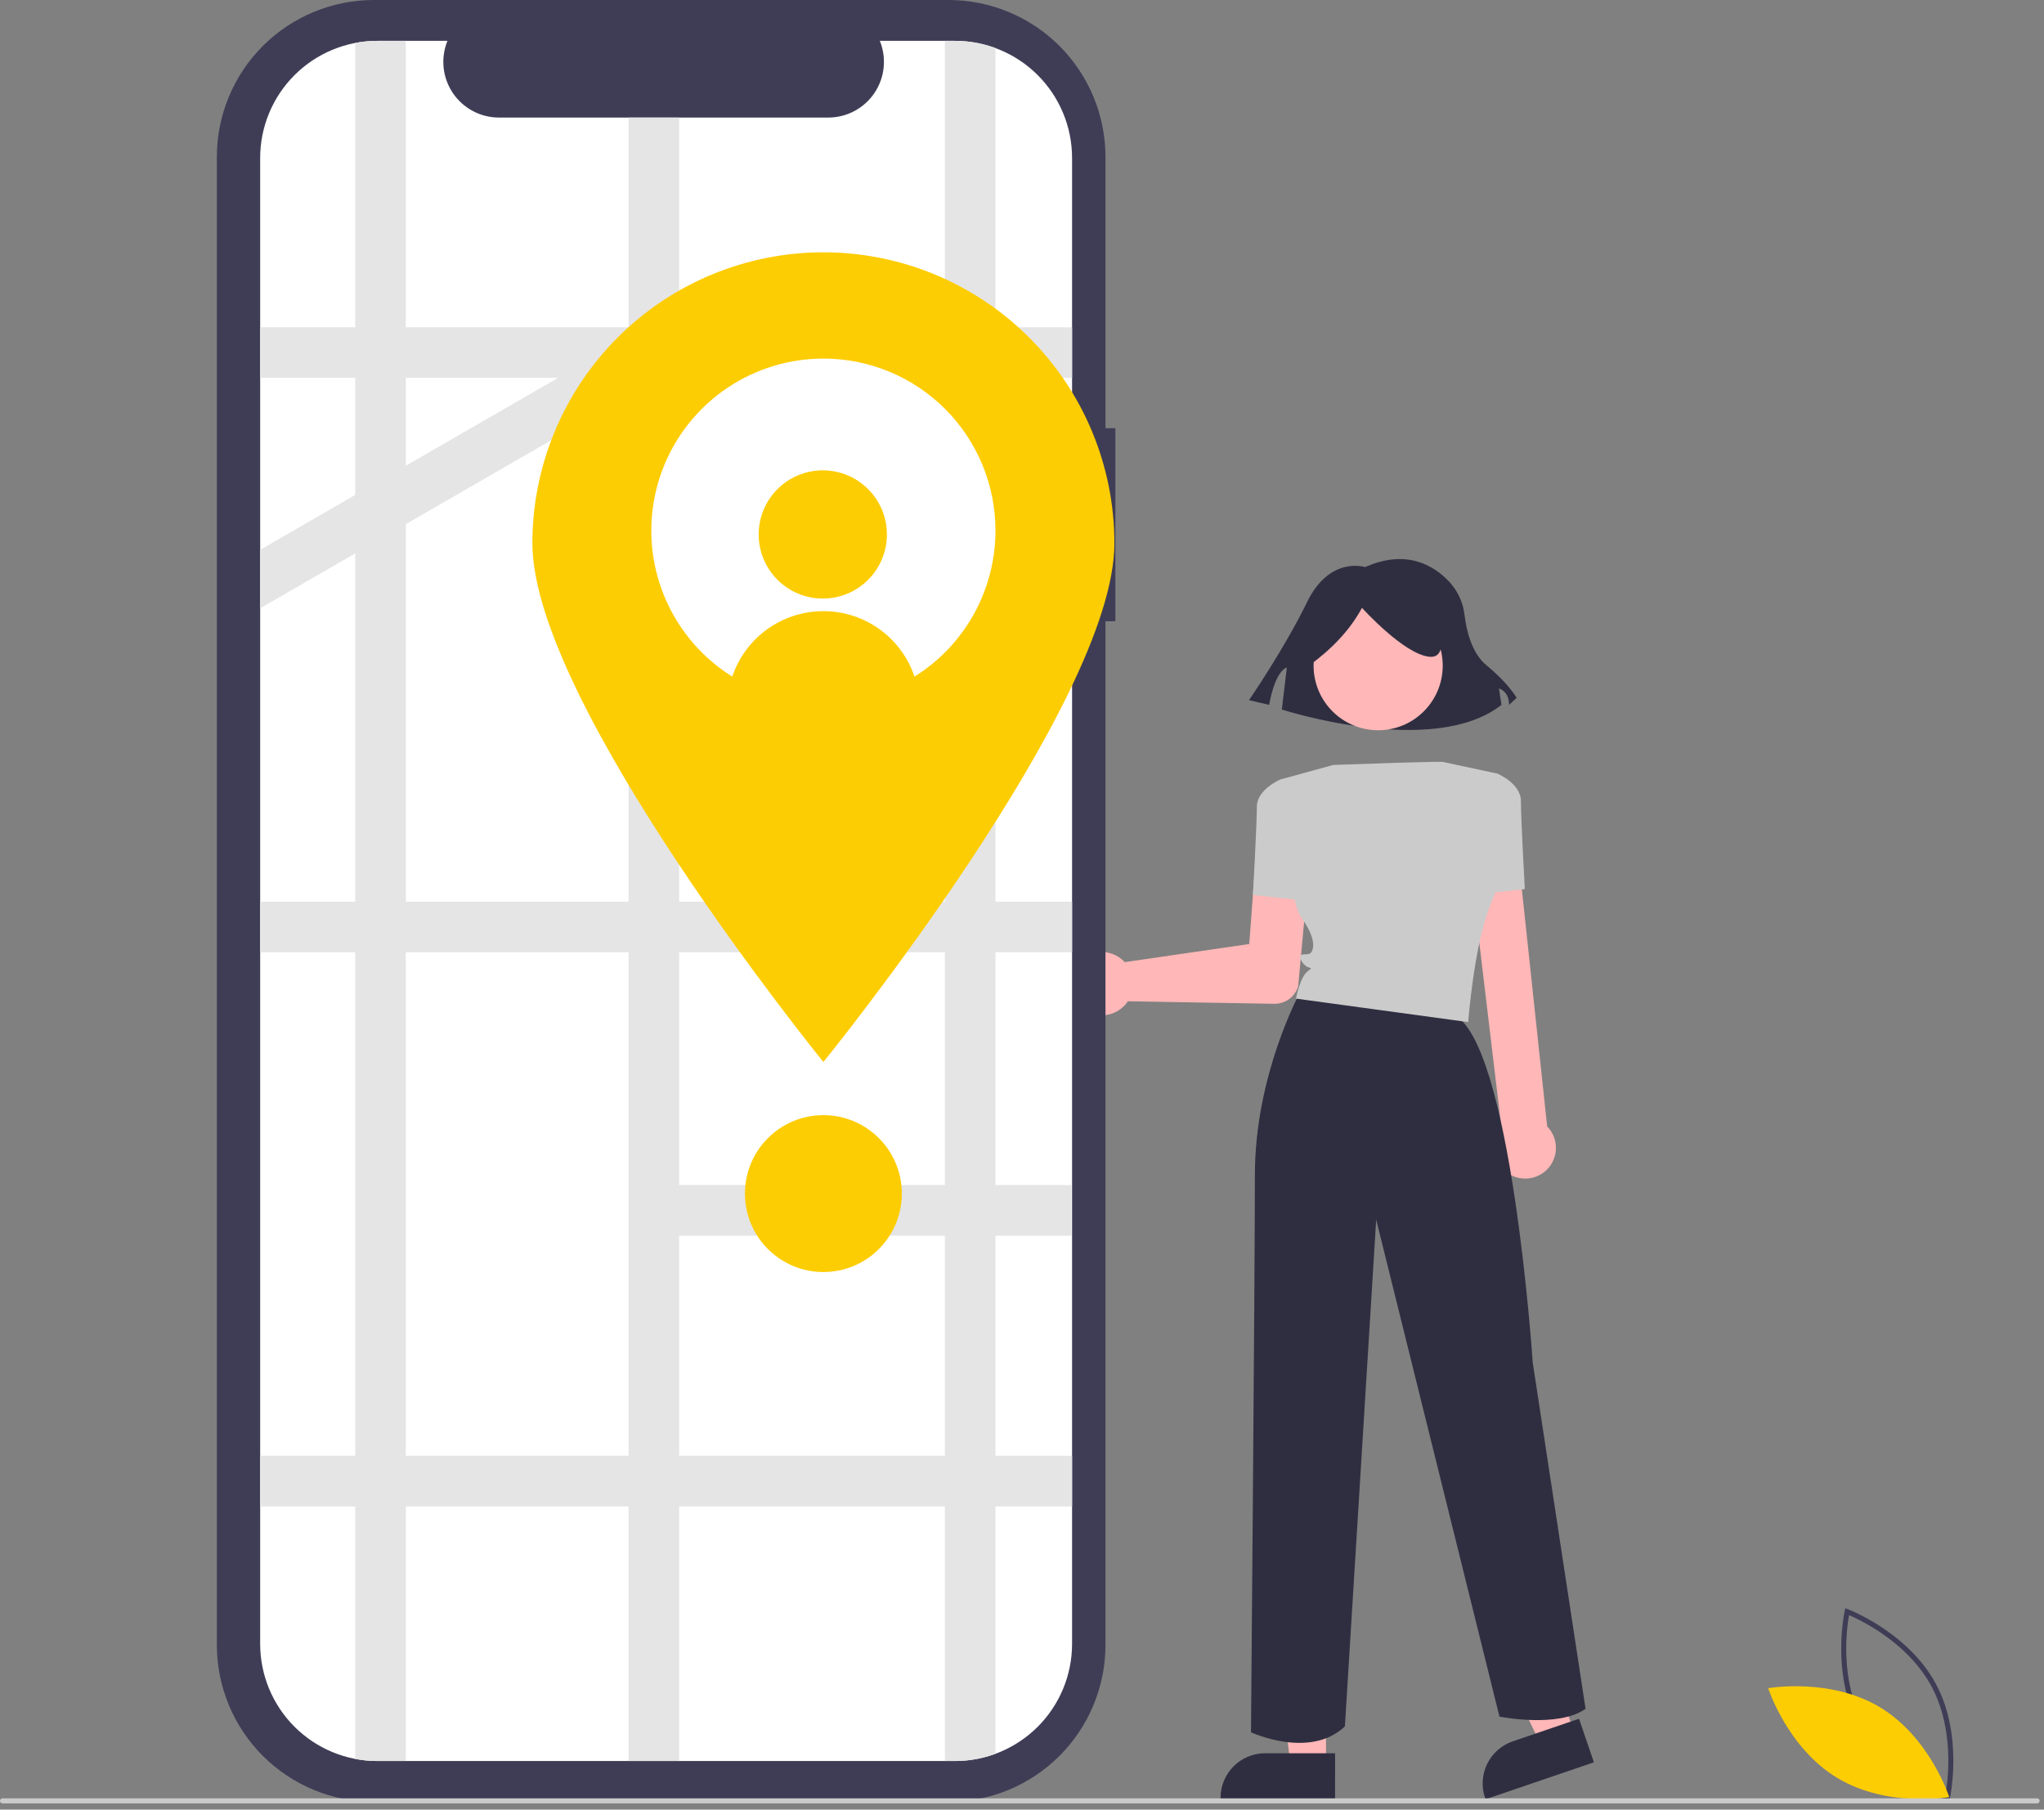 <svg width="288" height="255" viewBox="0 0 288 255" fill="none" xmlns="http://www.w3.org/2000/svg">
<rect x="0" y="0" width="288" height="255" fill="#808080" stroke="none"/>
<g clip-path="url(#clip0_12_959)">
<path d="M274.652 253.782L274.269 253.639C274.185 253.607 265.816 250.401 261.895 243.13C257.975 235.859 259.894 227.105 259.914 227.017L260.004 226.619L260.387 226.762C260.471 226.794 268.84 230 272.761 237.271C276.682 244.542 274.762 253.296 274.742 253.384L274.652 253.782ZM262.523 242.792C265.838 248.939 272.451 252.09 274.127 252.81C274.446 251.014 275.445 243.751 272.133 237.609C268.822 231.469 262.205 228.313 260.529 227.591C260.21 229.388 259.211 236.65 262.523 242.792Z" fill="#3F3D56"/>
<path d="M264.891 240.579C271.937 244.818 274.651 253.238 274.651 253.238C274.651 253.238 265.941 254.785 258.895 250.546C251.849 246.307 249.136 237.888 249.136 237.888C249.136 237.888 257.846 236.341 264.891 240.579Z" fill="#FDCD03"/>
<path d="M151.461 136.191C151.803 135.663 152.252 135.213 152.779 134.87C153.307 134.528 153.901 134.301 154.522 134.204C155.144 134.107 155.778 134.143 156.385 134.308C156.992 134.474 157.557 134.766 158.043 135.165C158.196 135.292 158.34 135.43 158.474 135.577L176.021 133.022L176.997 119.828C177.072 118.816 177.546 117.875 178.314 117.212C179.083 116.549 180.084 116.218 181.096 116.293C182.108 116.368 183.049 116.842 183.712 117.61C184.375 118.379 184.705 119.38 184.631 120.392C184.629 120.415 184.627 120.439 184.625 120.462L182.914 138.976L182.906 139.018C182.683 139.729 182.237 140.35 181.634 140.788C181.03 141.226 180.302 141.458 179.556 141.449L158.918 141.093C158.838 141.215 158.752 141.333 158.659 141.447C158.26 141.933 157.762 142.329 157.199 142.609C156.636 142.889 156.021 143.048 155.392 143.073C154.764 143.099 154.137 142.992 153.553 142.758C152.969 142.525 152.441 142.171 152.003 141.719C151.914 141.628 151.83 141.534 151.751 141.437C151.156 140.705 150.808 139.803 150.756 138.861C150.704 137.919 150.95 136.984 151.461 136.191Z" fill="#FFB7B7"/>
<path d="M186.836 248.689L181.832 248.688L179.451 229.385L186.837 229.386L186.836 248.689Z" fill="#FFB7B7"/>
<path d="M188.112 253.54L171.976 253.539V253.335C171.976 251.669 172.638 250.072 173.816 248.894C174.994 247.716 176.591 247.054 178.257 247.054H178.257L188.113 247.055L188.112 253.54Z" fill="#2F2E41"/>
<path d="M221.806 244.151L217.069 245.767L208.584 228.266L215.575 225.882L221.806 244.151Z" fill="#FFB7B7"/>
<path d="M224.58 248.331L209.307 253.54L209.241 253.346C208.704 251.77 208.814 250.044 209.549 248.549C210.283 247.054 211.581 245.912 213.158 245.374L213.158 245.374L222.486 242.193L224.58 248.331Z" fill="#2F2E41"/>
<path d="M192.347 79.913C192.347 79.913 187.366 78.268 184.164 84.848C180.962 91.428 175.981 98.666 175.981 98.666L178.827 99.324C178.827 99.324 179.539 94.718 181.317 94.06L180.606 99.982C180.606 99.982 201.953 106.891 211.559 99.324L211.204 97.021C211.204 97.021 212.627 97.35 212.627 99.324L213.694 98.337C213.694 98.337 212.627 96.363 209.425 93.731C207.323 92.003 206.601 88.717 206.353 86.662C206.156 84.922 205.41 83.29 204.223 82.004C202.095 79.723 198.217 77.299 192.347 79.913Z" fill="#2F2E41"/>
<path d="M194.183 102.902C199.207 102.902 203.28 98.829 203.28 93.805C203.28 88.78 199.207 84.707 194.183 84.707C189.158 84.707 185.085 88.78 185.085 93.805C185.085 98.829 189.158 102.902 194.183 102.902Z" fill="#FFB7B7"/>
<path d="M182.053 110.394L180.399 109.842C180.399 109.842 177.091 111.221 177.091 113.702C177.091 116.183 176.539 126.108 176.539 126.108L183.983 126.935L182.053 110.394Z" fill="#CBCBCB"/>
<path d="M211.658 164.62C210.972 163.851 210.585 162.862 210.567 161.831C210.549 160.801 210.901 159.799 211.56 159.006L206.916 120.118C206.871 119.201 207.191 118.303 207.807 117.622C208.422 116.941 209.283 116.532 210.2 116.485C211.117 116.437 212.015 116.756 212.698 117.37C213.38 117.985 213.791 118.844 213.84 119.761C213.841 119.774 213.841 119.787 213.842 119.799L217.996 158.729C218.146 158.88 218.285 159.043 218.411 159.215C218.744 159.676 218.983 160.198 219.115 160.751C219.246 161.304 219.268 161.878 219.177 162.439C219.087 163.001 218.887 163.539 218.589 164.023C218.291 164.507 217.9 164.928 217.44 165.261C217.392 165.295 217.343 165.329 217.294 165.362C216.761 165.715 216.156 165.945 215.523 166.037C214.89 166.128 214.244 166.078 213.632 165.891C212.869 165.66 212.185 165.219 211.658 164.62Z" fill="#FFB7B7"/>
<path d="M207.405 126.108L214.849 125.28C214.849 125.28 214.297 115.356 214.297 112.875C214.297 110.394 210.989 109.015 210.989 109.015L209.335 109.567L207.405 126.108Z" fill="#CBCBCB"/>
<path d="M183.156 139.878C183.156 139.878 176.815 151.47 176.815 165.53C176.815 179.59 176.264 244.1 176.264 244.1C176.264 244.1 184.534 247.959 189.496 243.273L193.907 171.871L211.275 241.894C211.275 241.894 219.546 243.548 223.405 240.792L215.962 191.996C215.962 191.996 212.929 146.232 204.659 142.924C196.388 139.616 183.156 139.878 183.156 139.878Z" fill="#2F2E41"/>
<path d="M184.352 93.862C187.573 91.532 190.18 88.847 191.904 85.654C191.904 85.654 197.815 92.221 201.427 92.549C205.039 92.877 201.755 84.669 201.755 84.669L195.188 83.027L188.949 83.683L184.024 86.967L184.352 93.862Z" fill="#2F2E41"/>
<path d="M203.28 107.361C203.28 107.361 203.543 107.22 187.843 107.792L181.272 109.602L180.399 109.842C180.399 109.842 181.226 126.383 183.431 129.416C185.637 132.448 185.085 134.102 184.534 134.378C183.983 134.654 182.604 134.102 183.431 135.481C184.258 136.859 185.361 136.032 184.258 136.859C183.156 137.686 182.604 140.719 182.604 140.719L206.864 144.027C206.864 144.027 207.691 133.275 209.897 127.762C212.102 122.248 212.654 120.043 212.654 120.043L211 109.015L203.28 107.361Z" fill="#CBCBCB"/>
<path d="M157.157 60.337H155.762V22.119C155.762 16.253 153.431 10.627 149.283 6.479C145.135 2.33 139.509 9.45646e-06 133.643 0L52.673 0C46.806 -1.60758e-05 41.18 2.33 37.032 6.479C32.884 10.627 30.553 16.253 30.553 22.119V231.785C30.553 237.652 32.884 243.278 37.032 247.426C41.18 251.574 46.806 253.905 52.673 253.905H133.642C136.547 253.905 139.423 253.333 142.107 252.221C144.791 251.109 147.229 249.48 149.283 247.426C151.337 245.372 152.967 242.934 154.078 240.25C155.19 237.567 155.762 234.69 155.762 231.785V87.541H157.157L157.157 60.337Z" fill="#3F3D56"/>
<path d="M151.054 22.275V231.632C151.056 233.8 150.631 235.946 149.804 237.95C148.976 239.953 147.762 241.773 146.231 243.307C144.699 244.841 142.881 246.058 140.879 246.89C138.878 247.721 136.732 248.15 134.565 248.152H53.177C48.799 248.155 44.599 246.418 41.501 243.325C38.403 240.231 36.661 236.034 36.658 231.656V22.275C36.656 20.107 37.081 17.96 37.91 15.957C38.738 13.954 39.953 12.133 41.484 10.599C43.016 9.065 44.835 7.848 46.837 7.017C48.839 6.186 50.986 5.757 53.153 5.756H63.046C62.56 6.947 62.375 8.24 62.506 9.52C62.637 10.801 63.081 12.029 63.799 13.097C64.517 14.165 65.487 15.04 66.623 15.645C67.759 16.25 69.026 16.567 70.313 16.566H116.7C117.987 16.567 119.254 16.25 120.39 15.645C121.526 15.04 122.496 14.165 123.214 13.097C123.932 12.029 124.376 10.801 124.507 9.52C124.638 8.24 124.453 6.947 123.967 5.756H134.535C138.912 5.752 143.112 7.487 146.21 10.579C149.308 13.672 151.05 17.868 151.054 22.245L151.054 22.275Z" fill="white"/>
<path d="M151.054 53.249V46.118H140.261V6.775C138.428 6.098 136.489 5.753 134.535 5.756H133.13V46.118H95.692V16.566H88.561V46.118H57.184V5.756H53.177C52.129 5.754 51.083 5.853 50.053 6.052V46.118H36.658V53.249H50.053V69.743L36.658 77.477V85.713L50.053 77.979V127.055H36.658V134.186H50.053V205.14H36.658V212.272H50.053V247.856C51.083 248.054 52.129 248.153 53.177 248.152H57.184V212.272H88.561V248.152H95.692V212.272H133.13V248.152H134.535C136.489 248.154 138.428 247.809 140.261 247.132V212.272H151.054V205.14H140.261V174.12H150.958V166.989H140.261V134.186H151.054V127.055H140.261V83.556H151.054V76.425H140.261V53.249L151.054 53.249ZM78.624 53.249L57.184 65.628L57.184 53.249H78.624ZM57.184 73.861L88.561 55.745V127.055H57.184V73.861ZM57.184 205.14V134.186H88.561V205.14H57.184ZM133.13 205.14H95.692V174.12H133.13V205.14ZM133.13 166.989H95.692V134.186H133.13V166.989ZM133.13 127.055H95.692V83.556H133.13V127.055ZM133.13 76.425H95.692V53.249H133.13V76.425Z" fill="#E5E5E5"/>
<path d="M157.019 76.557C157.019 99.202 116.016 149.65 116.016 149.65C116.016 149.65 75.012 99.202 75.012 76.557C75.012 65.682 79.332 55.252 87.022 47.563C94.711 39.873 105.141 35.553 116.016 35.553C126.891 35.553 137.32 39.873 145.01 47.563C152.699 55.252 157.019 65.682 157.019 76.557Z" fill="#FDCD03"/>
<path d="M140.262 74.774C140.262 79.569 138.84 84.257 136.176 88.244C133.512 92.231 129.725 95.339 125.295 97.174C120.864 99.009 115.989 99.489 111.286 98.553C106.583 97.618 102.263 95.309 98.872 91.918C95.481 88.527 93.172 84.207 92.236 79.504C91.301 74.801 91.781 69.926 93.616 65.495C95.451 61.065 98.559 57.278 102.546 54.614C106.533 51.95 111.221 50.528 116.016 50.528C119.199 50.527 122.35 51.152 125.291 52.369C128.232 53.585 130.904 55.369 133.156 57.618C135.407 59.868 137.194 62.538 138.413 65.478C139.632 68.418 140.26 71.569 140.262 74.751V74.774Z" fill="white"/>
<path d="M115.932 84.345C120.92 84.345 124.965 80.301 124.965 75.312C124.965 70.323 120.92 66.279 115.932 66.279C110.943 66.279 106.899 70.323 106.899 75.312C106.899 80.301 110.943 84.345 115.932 84.345Z" fill="#FDCD03"/>
<path d="M129.041 95.942C125.147 98.418 120.628 99.733 116.014 99.733C111.399 99.732 106.881 98.416 102.988 95.939C103.797 93.109 105.507 90.619 107.857 88.847C110.208 87.075 113.072 86.116 116.016 86.117C118.96 86.117 121.823 87.076 124.173 88.849C126.523 90.622 128.232 93.112 129.041 95.942Z" fill="#FDCD03"/>
<path d="M116.016 179.244C122.12 179.244 127.069 174.295 127.069 168.191C127.069 162.086 122.12 157.138 116.016 157.138C109.911 157.138 104.963 162.086 104.963 168.191C104.963 174.295 109.911 179.244 116.016 179.244Z" fill="#FDCD03"/>
<path d="M287.026 254.12H0.357C0.262 254.12 0.171 254.083 0.104 254.016C0.038 253.949 0 253.858 0 253.764C0 253.669 0.038 253.578 0.104 253.512C0.171 253.445 0.262 253.407 0.357 253.407H287.026C287.12 253.407 287.211 253.445 287.278 253.512C287.345 253.578 287.382 253.669 287.382 253.764C287.382 253.858 287.345 253.949 287.278 254.016C287.211 254.083 287.12 254.12 287.026 254.12Z" fill="#CBCBCB"/>
</g>
<defs>
<clipPath id="clip0_12_959">
<rect width="287.382" height="254.12" fill="white"/>
</clipPath>
</defs>
</svg>
